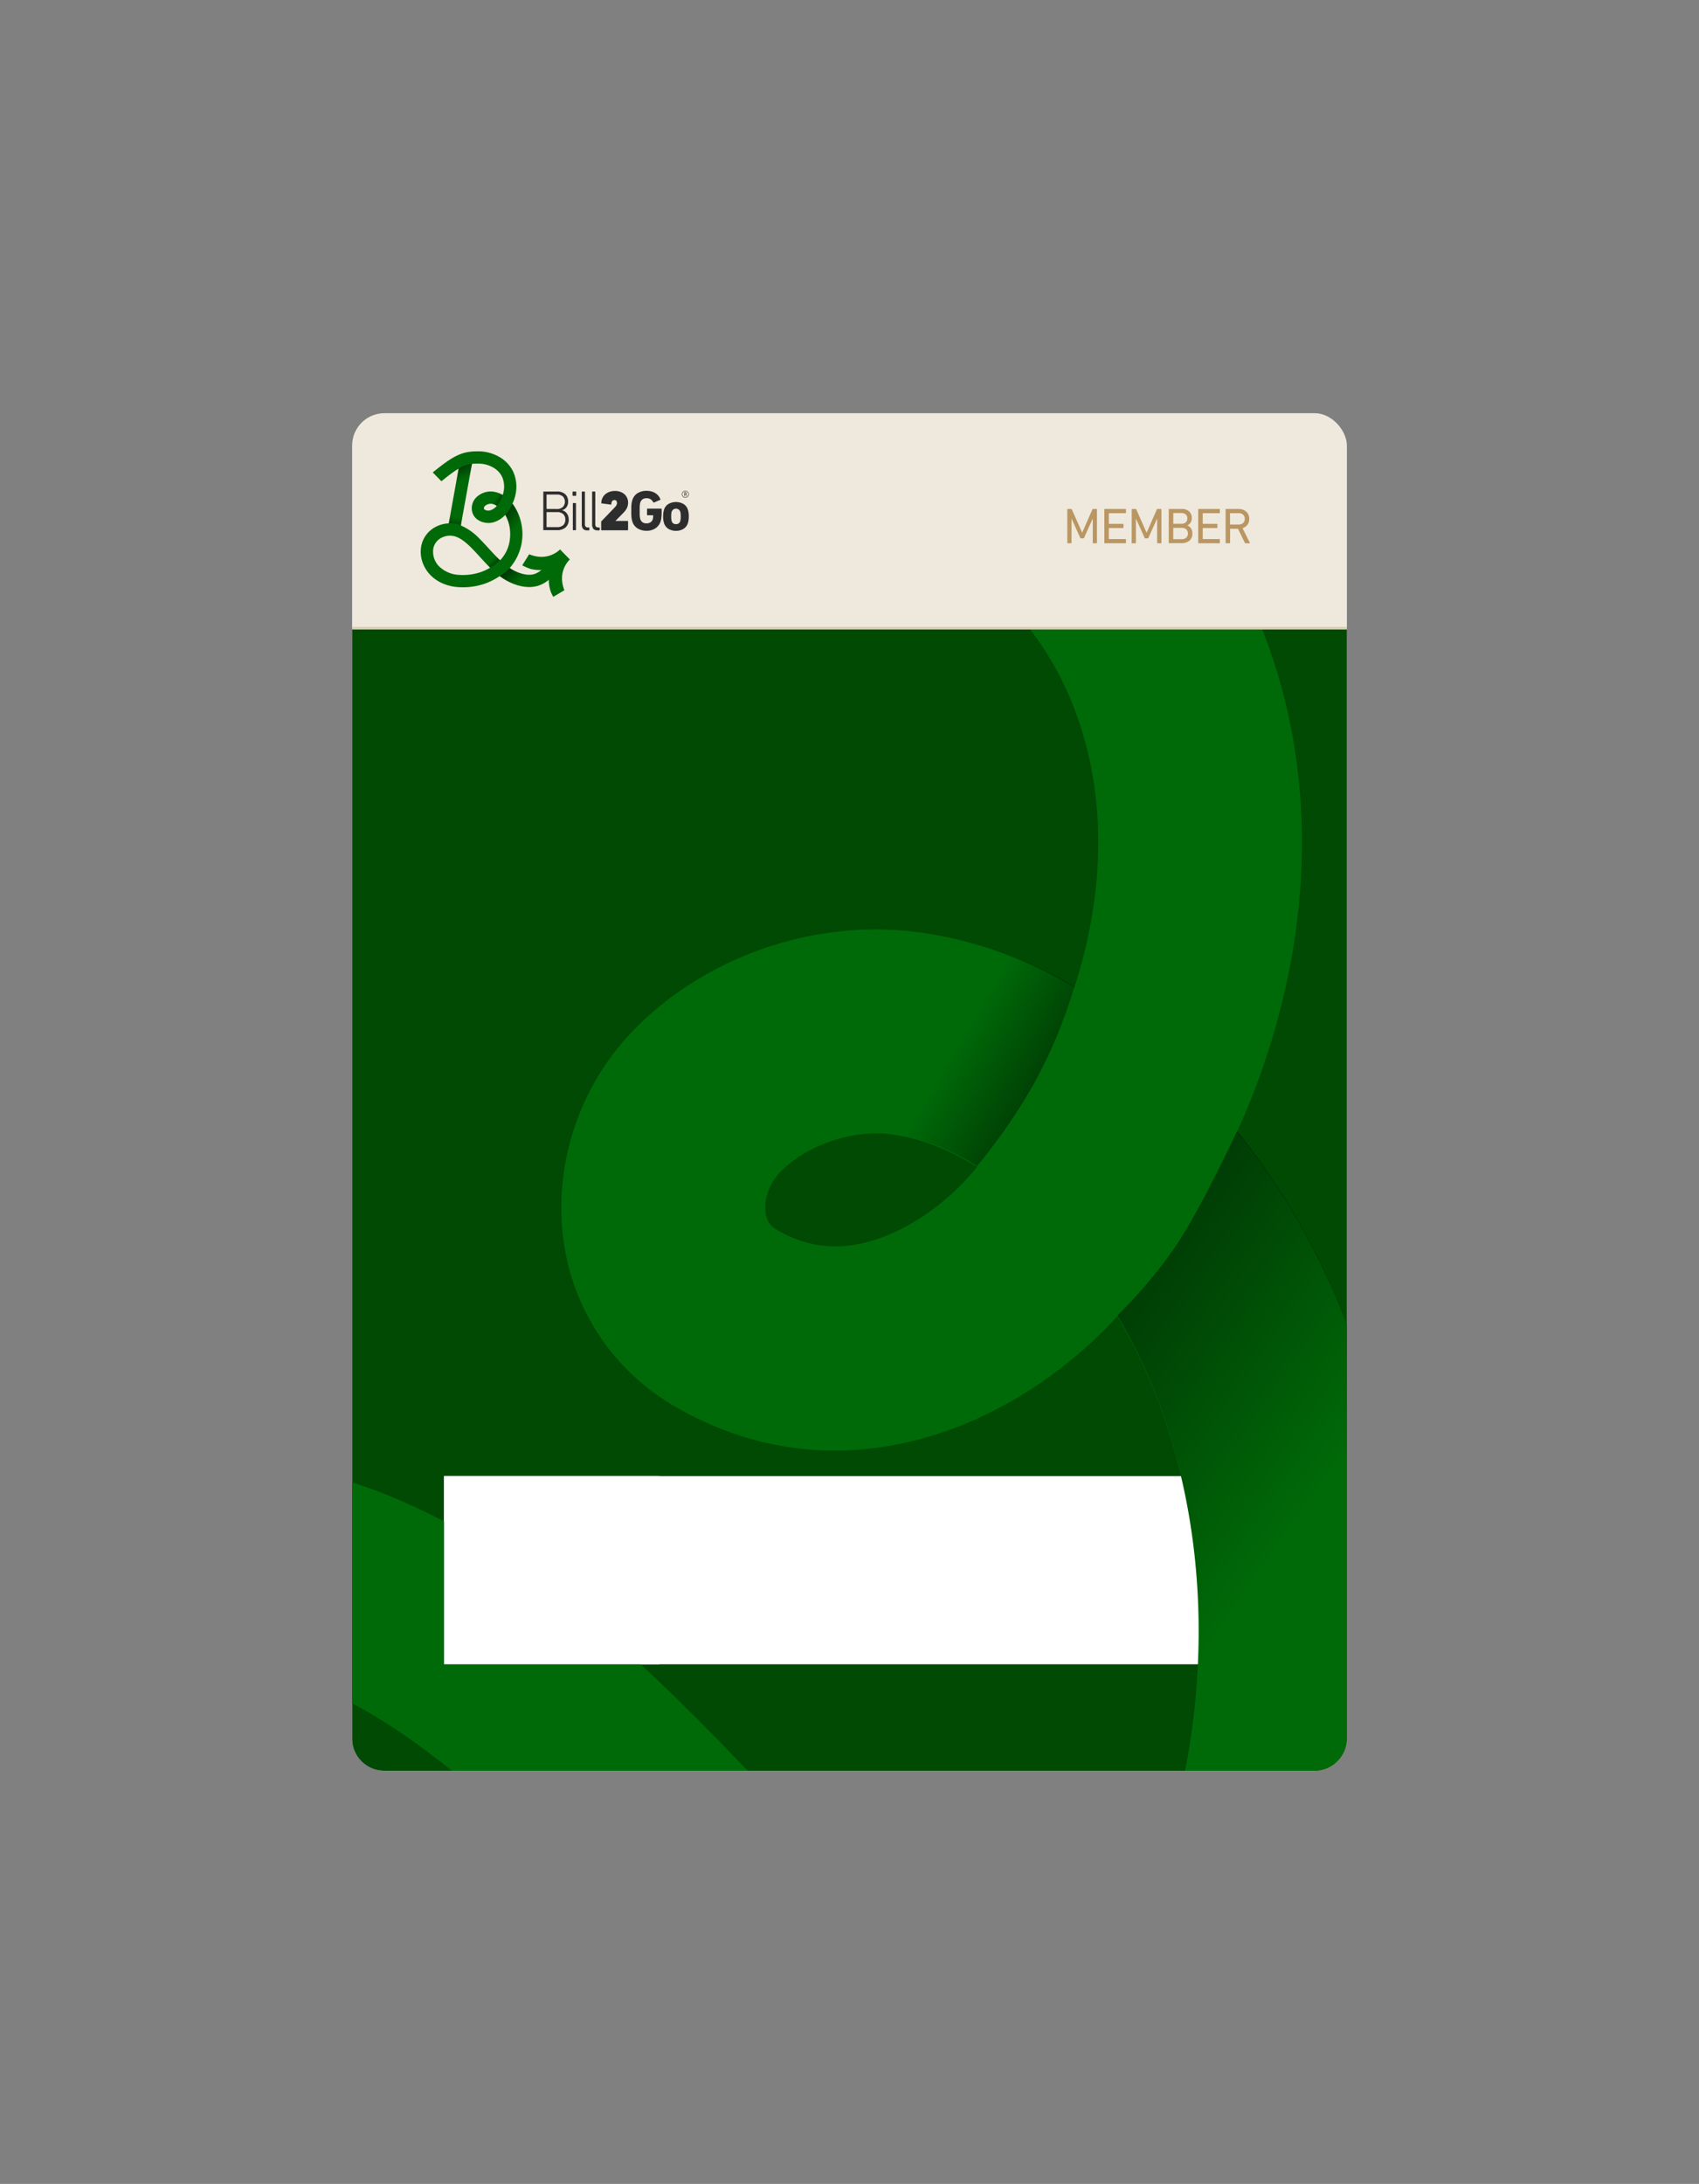 <svg id="Layer_1" data-name="Layer 1" xmlns="http://www.w3.org/2000/svg" xmlns:xlink="http://www.w3.org/1999/xlink" viewBox="0 0 840.37 1080"><rect x="0" y="0" width="840.37" height="1080" fill="#808080" stroke="none"/><defs><style>.cls-1,.cls-17{fill:none;}.cls-2{fill:#eee9dc;}.cls-3{fill:#004a03;}.cls-4{clip-path:url(#clip-path);}.cls-5{fill:#fff;}.cls-6{fill:#006a08;}.cls-7{fill:url(#linear-gradient);}.cls-8{fill:url(#linear-gradient-2);}.cls-9{fill:url(#linear-gradient-3);}.cls-10{fill:#2d2d2d;}.cls-11{fill:url(#linear-gradient-4);}.cls-12{fill:url(#linear-gradient-5);}.cls-13{fill:url(#linear-gradient-6);}.cls-14{fill:url(#linear-gradient-7);}.cls-15{fill:url(#linear-gradient-8);}.cls-16{fill:url(#linear-gradient-9);}.cls-17{stroke:#d7ccb2;stroke-miterlimit:10;stroke-width:1.25px;}.cls-18{fill:#ba9662;}</style><clipPath id="clip-path"><path class="cls-1" d="M650.19,875.67h-460a16,16,0,0,1-16-16v-549h492v549A16,16,0,0,1,650.19,875.67Z"/></clipPath><linearGradient id="linear-gradient" x1="566.69" y1="832.48" x2="435.33" y2="738.66" gradientTransform="translate(22.03 -6.13) rotate(-0.56)" gradientUnits="userSpaceOnUse"><stop offset="0" stop-opacity="0"/><stop offset="0.85" stop-opacity="0.43"/><stop offset="0.96" stop-opacity="0.6"/></linearGradient><linearGradient id="linear-gradient-2" x1="412.81" y1="581" x2="463.88" y2="611.79" xlink:href="#linear-gradient"/><linearGradient id="linear-gradient-3" x1="385.92" y1="1011.43" x2="461.37" y2="1097.83" gradientTransform="translate(22.03 -6.13) rotate(-0.56)" gradientUnits="userSpaceOnUse"><stop offset="0.25" stop-opacity="0"/><stop offset="0.96" stop-opacity="0.6"/></linearGradient><linearGradient id="linear-gradient-4" x1="200.92" y1="263.95" x2="199.64" y2="269.78" xlink:href="#linear-gradient"/><linearGradient id="linear-gradient-5" x1="204.59" y1="245.51" x2="201.01" y2="236.19" gradientTransform="translate(22.03 -6.13) rotate(-0.56)" gradientUnits="userSpaceOnUse"><stop offset="0" stop-opacity="0"/><stop offset="0.96" stop-opacity="0.6"/></linearGradient><linearGradient id="linear-gradient-6" x1="227.9" y1="273.19" x2="219.98" y2="267.53" xlink:href="#linear-gradient"/><linearGradient id="linear-gradient-7" x1="218.63" y1="258.03" x2="221.7" y2="259.89" xlink:href="#linear-gradient"/><linearGradient id="linear-gradient-8" x1="233.14" y1="295.07" x2="225.35" y2="287.33" xlink:href="#linear-gradient-5"/><linearGradient id="linear-gradient-9" x1="217.01" y1="283.97" x2="221.55" y2="289.18" xlink:href="#linear-gradient-3"/></defs><rect class="cls-2" x="174.17" y="204.33" width="492.03" height="671.35" rx="16.01"/><path class="cls-3" d="M650.19,875.67h-460a16,16,0,0,1-16-16v-549h492v549A16,16,0,0,1,650.19,875.67Z"/><g class="cls-4"><rect class="cls-5" x="219.64" y="729.99" width="411.99" height="93.03"/><path class="cls-6" d="M909.39,1021.28l-27.76,42c-26.3,39.82-56.38,64.12-91.93,74.19-36.53,10.38-80.73,5.84-131.49-13.48-24.24-9.25-47.29-21.64-69.37-36.36,57.3-60.33,94.21-145.07,102.92-238.36,10-107.25-18.4-211.84-77.92-287.06l-2-2.43a362.36,362.36,0,0,0,25.05-76.13c13.26-63.37,7.8-125.7-15.8-180.19-22.89-52.92-64.06-97.51-119-128.84a344.89,344.89,0,0,0-164.23-44.59c-118.12-1.35-187.49,20-341.6,142.64l-38,30.35,70.94,72.46,30-23.87C199.3,240,246.59,229.85,336.68,230.93a242.27,242.27,0,0,1,115.48,31.33c35.82,20.46,62.28,48.54,76.4,81.28,20.29,46.8,17.86,98.37,2.87,144.74-25.33-14.93-51.89-24.18-79.11-27.48-50.11-6.12-103.14,12.28-138.42,48.1C287,536.23,273.81,575,278.62,612.47a111.77,111.77,0,0,0,53.95,82.3c40.85,24.3,86.79,29.11,132.84,13.8,32.14-10.66,62.77-31,87.28-57.63,31.17,52.38,45.13,119.53,38.64,189-6.87,74-36.15,139.82-81.11,183.87C478,993.35,447.29,959.75,417,926.69c-24.89-27.27-50.64-55.41-76.78-81.27-37.39-37.07-88.58-82.85-152.86-107.74A249.74,249.74,0,0,0,82.69,721.61,252.36,252.36,0,0,0-16.93,749.1c-59.74,30.9-101.35,83-117.31,146.69-10.82,43.13-9.2,89.77,4.65,134.9a282.79,282.79,0,0,0,67.8,114.44c29.6,30.31,65.75,54.44,107.41,71.65a374.8,374.8,0,0,0,123.64,27.59c77.11,4.12,146.05-4.6,210.77-26.62,43.72-14.88,85.76-36,127.37-64,35,26.19,72.84,48.49,114.93,64.5,45.62,17.37,88.85,25.92,129.22,25.49a248.13,248.13,0,0,0,65.69-9.25c59-16.72,108.93-55.63,148.53-115.59l27.82-42.09ZM482.67,577.84c-13.52,16.39-31.38,29.16-49,35-18,5.95-34.14,4.38-49.57-4.76-2.43-1.47-4.76-3.47-5.41-8.5-.86-6.71,2-14.72,7.15-19.91,11.41-11.64,29.92-19,47-19.16a56.17,56.17,0,0,1,7.36.38c15.53,1.9,30.09,8.06,43.13,16.23A8.92,8.92,0,0,0,482.67,577.84ZM347.51,1122.25c-52.28,17.8-108.82,24.83-172.89,21.42-64.93-3.46-124.83-28.62-164.22-69-41.29-42.37-59.69-103-46.81-154.43,8.82-35.17,32.2-64.17,65.85-81.6a150,150,0,0,1,67.37-16.56,145.55,145.55,0,0,1,54.11,9.64c24.62,9.57,60.33,27.86,118.29,85.33,24.4,24.13,48.16,50.16,73.37,77.7,27.76,30.3,55.79,61,85.39,90A423.09,423.09,0,0,1,347.51,1122.25Z"/><path class="cls-6" d="M1082.79,1017.61l-.56-.59.58-.27-80.15-81.82-.27.56-.57-.58s-95.64,105.15-253.21,39.72l-56.21,90.16c-1.78,2.85,57.49,27.3,62.52,28.76,40.4,11.79,81.64,12.48,123.18,7.74,15.4-1.76,33.72-3.7,48-11.24-7.48,13.53-9.84,30.87-11.94,45.58-7.08,49.69-6,100.26,12.18,147.55.89,2.31,18.71,41.94,20.15,41.08l91.31-54.33C975.68,1111,1082.79,1017.61,1082.79,1017.61Z"/><path class="cls-7" d="M552.7,650.5c31.16,52.38,45.13,119.5,38.65,189-6.91,74-36.17,139.8-81.13,183.86l78.62,63.87c57.29-60.33,94.23-145.06,102.94-238.36,10-107.25-18.39-211.88-77.92-287.06-.65-.82-1.31-1.65-2-2.46,0,0-13.08,28.37-25.25,48.86C572.76,631.59,552.7,650.5,552.7,650.5Z"/><path class="cls-8" d="M378.68,599.12c-.86-6.71,2-14.71,7.11-19.9,11.46-11.65,29.93-19,47-19.17a57.81,57.81,0,0,1,7.37.4c15.52,1.89,30.08,8.07,43.12,16.21-.2.24-.4.48-.58.72,0,0,17-19.94,29.71-43.31a245.6,245.6,0,0,0,19.06-46.24c-25.35-14.9-51.92-24.19-79.12-27.5-50.14-6.1-103.16,12.33-138.4,48.1C287,535.79,273.8,574.5,278.64,612Z"/><path class="cls-9" d="M269.21,916.59c24.38,24.16,48.18,50.17,73.36,77.7,27.74,30.33,55.82,61,85.39,90a197.94,197.94,0,0,0,45-28.07c25.55-21.14,37.31-32.86,37.31-32.86C478,992.89,447.28,959.31,417,926.21c-24.9-27.22-50.66-55.37-76.79-81.27Z"/></g><path class="cls-10" d="M268.74,243.35a.24.24,0,0,1,.28-.28h6.42a5.85,5.85,0,0,1,4.15,1.33A4.77,4.77,0,0,1,281,248a4.58,4.58,0,0,1-.81,2.84,4,4,0,0,1-2.15,1.46v.06a3.89,3.89,0,0,1,1.11.44,3.56,3.56,0,0,1,1.06.9,4.92,4.92,0,0,1,.79,1.37,5.27,5.27,0,0,1,.31,1.85,5,5,0,0,1-1.52,3.87,6.29,6.29,0,0,1-4.36,1.39H269a.25.25,0,0,1-.28-.28Zm6.67,8.35a4.13,4.13,0,0,0,3-1,3.8,3.8,0,0,0,0-5.18,4.25,4.25,0,0,0-3-.95h-4.9a.15.15,0,0,0-.17.17v6.78c0,.11.06.16.17.16Zm-5.07,8.81a.15.15,0,0,0,.17.17h5a4.36,4.36,0,0,0,3.11-1,3.59,3.59,0,0,0,1-2.7,3.64,3.64,0,0,0-1-2.72,4.32,4.32,0,0,0-3.11-1h-5a.15.15,0,0,0-.17.17Z"/><path class="cls-10" d="M283.48,245.21c-.19,0-.28-.1-.28-.29v-1.57a.24.24,0,0,1,.28-.28h1.24a.24.24,0,0,1,.28.28v1.57c0,.19-.09.29-.28.29Zm.14,17a.25.25,0,0,1-.28-.28V249.06a.24.24,0,0,1,.28-.28h1a.24.24,0,0,1,.28.28v12.86a.25.25,0,0,1-.28.28Z"/><path class="cls-10" d="M290.54,262.28a2.71,2.71,0,0,1-2.15-.73,3.7,3.7,0,0,1-.63-2.42V243.35a.24.24,0,0,1,.28-.28h1a.25.25,0,0,1,.28.28v15.73a2,2,0,0,0,.34,1.36,1.4,1.4,0,0,0,1.09.38h.48a.24.24,0,0,1,.28.28v.9a.24.24,0,0,1-.28.28Z"/><path class="cls-10" d="M295.66,262.28a2.71,2.71,0,0,1-2.15-.73,3.7,3.7,0,0,1-.63-2.42V243.35a.24.24,0,0,1,.28-.28h1a.25.25,0,0,1,.28.28v15.73a2,2,0,0,0,.34,1.36,1.4,1.4,0,0,0,1.09.38h.48a.24.24,0,0,1,.28.28v.9a.24.24,0,0,1-.28.28Z"/><path class="cls-10" d="M297.35,258.15a.65.65,0,0,1,.14-.4l6.73-7a4.11,4.11,0,0,0,.74-1,2.46,2.46,0,0,0,.21-1c0-1-.43-1.46-1.29-1.46a1.38,1.38,0,0,0-1,.42,2.62,2.62,0,0,0-.49,1.58c0,.21-.1.29-.31.25l-4.42-.59c-.17,0-.25-.12-.25-.31a5.9,5.9,0,0,1,.59-2.4,5.68,5.68,0,0,1,1.44-1.85,6.61,6.61,0,0,1,2.12-1.18,8,8,0,0,1,2.63-.42,7.79,7.79,0,0,1,2.6.42,6.31,6.31,0,0,1,2.06,1.18,5.45,5.45,0,0,1,1.81,4.11,6.18,6.18,0,0,1-.6,2.8,9.25,9.25,0,0,1-1.68,2.27l-3.94,4v.05h5.94c.19,0,.28.1.28.29v4.05a.25.25,0,0,1-.28.28H297.63a.25.25,0,0,1-.28-.28Z"/><path class="cls-10" d="M312.77,257.87q-.16-.51-.27-1a7.66,7.66,0,0,1-.15-1.07q-.06-.59-.09-1.35t0-1.83q0-1.06,0-1.83t.09-1.35a7.88,7.88,0,0,1,.15-1.07c.07-.31.16-.64.27-1a6,6,0,0,1,2.6-3.49,8.26,8.26,0,0,1,4.43-1.15,8.88,8.88,0,0,1,2.45.31,6.91,6.91,0,0,1,1.95.86,5.91,5.91,0,0,1,1.47,1.29,6.28,6.28,0,0,1,.94,1.62c.09.19.06.33-.11.42l-3,1.27c-.21.05-.34,0-.4-.15a4.16,4.16,0,0,0-1.33-1.47,3.59,3.59,0,0,0-2-.49,3.27,3.27,0,0,0-2,.57,3.16,3.16,0,0,0-1.07,1.56c-.05.17-.1.37-.14.58s-.07.48-.09.79-.05.68-.06,1.12,0,1,0,1.59,0,1.16,0,1.61,0,.83.06,1.14.06.57.09.78a5.52,5.52,0,0,0,.14.58,3,3,0,0,0,1.09,1.55,3.4,3.4,0,0,0,2,.56,3.62,3.62,0,0,0,1.91-.51,2.51,2.51,0,0,0,1.15-1.46,4.44,4.44,0,0,0,.17-.81,8.27,8.27,0,0,0,.06-1.07.15.15,0,0,0-.17-.17h-2.59a.25.25,0,0,1-.28-.28v-2.7c0-.19.09-.29.28-.29H327a.26.26,0,0,1,.28.29v1.57a22.61,22.61,0,0,1-.12,2.39,9.14,9.14,0,0,1-.36,1.92,6.52,6.52,0,0,1-2.58,3.54,7.64,7.64,0,0,1-4.4,1.24,8.26,8.26,0,0,1-4.43-1.16A6,6,0,0,1,312.77,257.87Z"/><path class="cls-10" d="M334.35,262.51a6.9,6.9,0,0,1-3.75-1,5,5,0,0,1-2.16-2.84,9.58,9.58,0,0,1-.34-1.5,14.62,14.62,0,0,1,0-3.58,9.58,9.58,0,0,1,.34-1.5,5,5,0,0,1,2.16-2.84,7.58,7.58,0,0,1,7.49,0,5,5,0,0,1,2.16,2.84,9.58,9.58,0,0,1,.34,1.5,14.62,14.62,0,0,1,0,3.58,9.58,9.58,0,0,1-.34,1.5,5,5,0,0,1-2.16,2.84A6.89,6.89,0,0,1,334.35,262.51Zm0-3.32a2,2,0,0,0,2.11-1.46,6.52,6.52,0,0,0,.19-1,15.44,15.44,0,0,0,0-2.72,6.16,6.16,0,0,0-.19-1,2.25,2.25,0,0,0-4.22,0,5.22,5.22,0,0,0-.2,1,15.44,15.44,0,0,0,0,2.72,5.5,5.5,0,0,0,.2,1A2,2,0,0,0,334.35,259.19Z"/><path class="cls-10" d="M339.55,244.79a.5.5,0,0,0-.22-.35.49.49,0,0,0,.3-.46.48.48,0,0,0-.16-.36.76.76,0,0,0-.53-.15,3.19,3.19,0,0,0-.45,0h0v1.81h.29v-.77h.18c.2,0,.28.09.33.32a1.89,1.89,0,0,0,.12.43v0h.31l0,0A3.07,3.07,0,0,1,339.55,244.79Zm-.22-.78c0,.18-.14.3-.37.3h-.2v-.59h.2C339.13,243.71,339.33,243.76,339.33,244Z"/><path class="cls-10" d="M339,242.7a1.71,1.71,0,1,0,1.71,1.71A1.72,1.72,0,0,0,339,242.7Zm1.48,1.71a1.48,1.48,0,1,1-1.48-1.48A1.49,1.49,0,0,1,340.5,244.41Z"/><path class="cls-6" d="M271.41,276.9l-1.67,2.54a10,10,0,0,1-5.54,4.47c-2.2.62-4.86.35-7.92-.82a20.6,20.6,0,0,1-4.18-2.19,25.43,25.43,0,0,0,1.5-31.66l-.11-.15A21.85,21.85,0,0,0,255,244.5a18,18,0,0,0-1-10.86,16.65,16.65,0,0,0-7.17-7.76,20.83,20.83,0,0,0-9.9-2.69c-7.12-.08-11.3,1.21-20.58,8.6l-2.3,1.83,4.28,4.37,1.81-1.44c8.44-6.73,11.29-7.34,16.72-7.28a14.66,14.66,0,0,1,7,1.89,10.51,10.51,0,0,1,4.6,4.9,12.31,12.31,0,0,1,.18,8.72,12.32,12.32,0,0,0-4.77-1.66,10.21,10.21,0,0,0-8.34,2.9,7.62,7.62,0,0,0-2.13,6.24,6.73,6.73,0,0,0,3.25,5,9.43,9.43,0,0,0,8,.84,12.77,12.77,0,0,0,5.26-3.48A19,19,0,0,1,252.25,266a17.8,17.8,0,0,1-4.89,11.08c-1.94-1.83-3.79-3.86-5.62-5.85-1.5-1.64-3.05-3.34-4.63-4.9a27.85,27.85,0,0,0-9.21-6.49,15,15,0,0,0-6.31-1,15.24,15.24,0,0,0-6,1.66,13.57,13.57,0,0,0-7.07,8.84,15.23,15.23,0,0,0,.28,8.13,17,17,0,0,0,4.09,6.9,19.16,19.16,0,0,0,6.47,4.31,22.58,22.58,0,0,0,7.45,1.67,33.35,33.35,0,0,0,12.7-1.61,32.31,32.31,0,0,0,7.68-3.85,28.14,28.14,0,0,0,6.93,3.88,21.12,21.12,0,0,0,7.78,1.54,14.74,14.74,0,0,0,4-.56,15.88,15.88,0,0,0,8.95-7l1.68-2.54ZM245.7,250.18a6.73,6.73,0,0,1-3,2.11,3.42,3.42,0,0,1-3-.29.62.62,0,0,1-.33-.51,1.52,1.52,0,0,1,.43-1.2,4.23,4.23,0,0,1,2.83-1.16,3.4,3.4,0,0,1,.45,0,6.2,6.2,0,0,1,2.59,1ZM237.55,283a27.45,27.45,0,0,1-10.42,1.29,15,15,0,0,1-9.89-4.16,10.2,10.2,0,0,1-2.82-9.31,7.57,7.57,0,0,1,4-4.91,9,9,0,0,1,4.06-1,8.66,8.66,0,0,1,3.26.58c1.48.58,3.63,1.68,7.12,5.14,1.48,1.46,2.91,3,4.43,4.68,1.67,1.83,3.36,3.68,5.14,5.43A25.54,25.54,0,0,1,237.55,283Z"/><polygon class="cls-6" points="221.44 261.67 227.67 227.2 233.65 228.28 227.44 262.66 221.44 261.67"/><path class="cls-6" d="M281.86,276.68l0,0,0,0L277,271.7l0,0,0,0s-5.77,6.33-15.26,2.39l-3.39,5.43c-.11.18,3.46,1.65,3.77,1.74a18.57,18.57,0,0,0,7.42.46,8.29,8.29,0,0,0,2.89-.67,8.24,8.24,0,0,0-.72,2.74,17.69,17.69,0,0,0,.74,8.9,21.89,21.89,0,0,0,1.21,2.47l5.5-3.27C275.41,282.31,281.86,276.68,281.86,276.68Z"/><path class="cls-11" d="M230.15,247.63,228,259.8a14.42,14.42,0,0,0-3-.82,21.07,21.07,0,0,0-3-.18L224.08,247Z"/><path class="cls-12" d="M233.45,229.38l-3,16.37-6.05-.69,2.4-13.3a17.66,17.66,0,0,1,3.12-1.54A13.38,13.38,0,0,1,233.45,229.38Z"/><path class="cls-13" d="M249.92,254.56A19,19,0,0,1,252.25,266,17.85,17.85,0,0,1,247.36,277l4.74,3.85a24.13,24.13,0,0,0,6.2-14.37,24.38,24.38,0,0,0-4.7-17.3l-.11-.15s-.79,1.71-1.53,2.95A13.22,13.22,0,0,1,249.92,254.56Z"/><path class="cls-14" d="M239.43,251.46a1.54,1.54,0,0,1,.43-1.2,4.2,4.2,0,0,1,2.83-1.15,2.26,2.26,0,0,1,.45,0,6.33,6.33,0,0,1,2.59,1l0,0a17.64,17.64,0,0,0,1.79-2.61,14.69,14.69,0,0,0,1.15-2.79,12.47,12.47,0,0,0-4.77-1.65,10.18,10.18,0,0,0-8.34,2.9,7.59,7.59,0,0,0-2.13,6.24Z"/><path class="cls-15" d="M264.2,283.88c-2.2.62-4.86.35-7.92-.81a21.66,21.66,0,0,1-4.18-2.19,24.52,24.52,0,0,1-4.91,4,28.49,28.49,0,0,0,6.93,3.89,21.14,21.14,0,0,0,7.78,1.53Z"/><path class="cls-16" d="M232.83,270.59c1.47,1.46,2.91,3,4.43,4.69,1.67,1.82,3.36,3.67,5.14,5.42a11.91,11.91,0,0,0,2.71-1.69c1.54-1.28,2.25-2,2.25-2-1.94-1.84-3.79-3.86-5.62-5.86-1.5-1.64-3.05-3.33-4.63-4.9Z"/><line class="cls-17" x1="174.17" y1="310.7" x2="666.2" y2="310.7"/><path class="cls-18" d="M527.9,251.94a.22.22,0,0,1,.25-.25h1.62a.38.38,0,0,1,.4.25l5.07,11.42h.07l5-11.42a.39.39,0,0,1,.4-.25h1.62a.22.22,0,0,1,.25.25V268.4a.22.22,0,0,1-.25.25h-1.57a.22.22,0,0,1-.25-.25V256.6h-.07l-4.22,9.33a.44.44,0,0,1-.44.3h-1a.48.48,0,0,1-.48-.3l-4.21-9.33H530v11.8a.22.22,0,0,1-.25.25h-1.57a.22.22,0,0,1-.25-.25Z"/><path class="cls-18" d="M546.24,251.94a.22.22,0,0,1,.25-.25h10.2c.16,0,.24.08.24.25v1.57c0,.17-.08.25-.24.25H548.6c-.1,0-.14.05-.14.15v5c0,.1,0,.15.14.15h6.86a.22.22,0,0,1,.25.25v1.57a.22.22,0,0,1-.25.25H548.6c-.1,0-.14.05-.14.15v5.16c0,.1,0,.15.14.15h8.09c.16,0,.24.08.24.25v1.57c0,.17-.08.25-.24.25h-10.2a.22.22,0,0,1-.25-.25Z"/><path class="cls-18" d="M559.78,251.94a.22.22,0,0,1,.25-.25h1.62a.39.39,0,0,1,.4.25l5.06,11.42h.08l5-11.42a.39.39,0,0,1,.4-.25h1.62a.22.22,0,0,1,.25.25V268.4a.22.22,0,0,1-.25.25H572.6a.22.22,0,0,1-.25-.25V256.6h-.08l-4.21,9.33a.45.45,0,0,1-.45.3h-1a.46.46,0,0,1-.47-.3l-4.22-9.33h-.07v11.8a.22.22,0,0,1-.25.25H560a.22.22,0,0,1-.25-.25Z"/><path class="cls-18" d="M578.11,251.94a.22.22,0,0,1,.25-.25h6a5.38,5.38,0,0,1,3.84,1.21,4.28,4.28,0,0,1,1.28,3.25,4.11,4.11,0,0,1-.64,2.4,3.68,3.68,0,0,1-1.63,1.3v0a3.09,3.09,0,0,1,.88.43,3.73,3.73,0,0,1,.84.8,4.54,4.54,0,0,1,.61,1.16,4.8,4.8,0,0,1,.23,1.52,4.48,4.48,0,0,1-1.43,3.62,6.17,6.17,0,0,1-4.1,1.22h-5.89a.22.22,0,0,1-.25-.25Zm6.21,7.08a3.12,3.12,0,0,0,2.2-.72,2.52,2.52,0,0,0,.77-1.92,2.57,2.57,0,0,0-.77-1.95,3.12,3.12,0,0,0-2.2-.72h-3.84a.13.13,0,0,0-.15.15v5a.13.13,0,0,0,.15.15Zm-4,7.46a.13.13,0,0,0,.15.15h4a3.24,3.24,0,0,0,2.32-.76,3,3,0,0,0,0-4.07,3.29,3.29,0,0,0-2.32-.76h-4a.13.13,0,0,0-.15.15Z"/><path class="cls-18" d="M592.68,251.94a.22.22,0,0,1,.25-.25h10.2a.22.22,0,0,1,.25.25v1.57a.22.22,0,0,1-.25.25h-8.08a.13.13,0,0,0-.15.15v5a.13.13,0,0,0,.15.15h6.86a.22.22,0,0,1,.25.25v1.57a.22.22,0,0,1-.25.25h-6.86a.13.13,0,0,0-.15.15v5.16a.13.13,0,0,0,.15.15h8.08a.22.22,0,0,1,.25.25v1.57a.22.22,0,0,1-.25.25h-10.2a.22.22,0,0,1-.25-.25Z"/><path class="cls-18" d="M616.05,268.65a.34.34,0,0,1-.33-.25l-3.39-6.93h-3.74a.13.13,0,0,0-.15.15v6.78a.22.22,0,0,1-.25.25h-1.72a.22.22,0,0,1-.25-.25V251.94a.22.22,0,0,1,.25-.25h6.14a6.46,6.46,0,0,1,2.17.35,5,5,0,0,1,1.67,1,4.5,4.5,0,0,1,1.08,1.55,5.07,5.07,0,0,1,.39,2,4.72,4.72,0,0,1-.9,2.92,4.77,4.77,0,0,1-2.44,1.69l3.61,7.16q.07.13,0,.21a.19.19,0,0,1-.18.09Zm-3.49-9.25a3.38,3.38,0,0,0,2.32-.74,3,3,0,0,0,0-4.16,3.38,3.38,0,0,0-2.32-.74h-4a.13.13,0,0,0-.15.15v5.34a.13.13,0,0,0,.15.15Z"/><rect class="cls-5" x="219.64" y="729.99" width="106.52" height="93.03"/></svg>